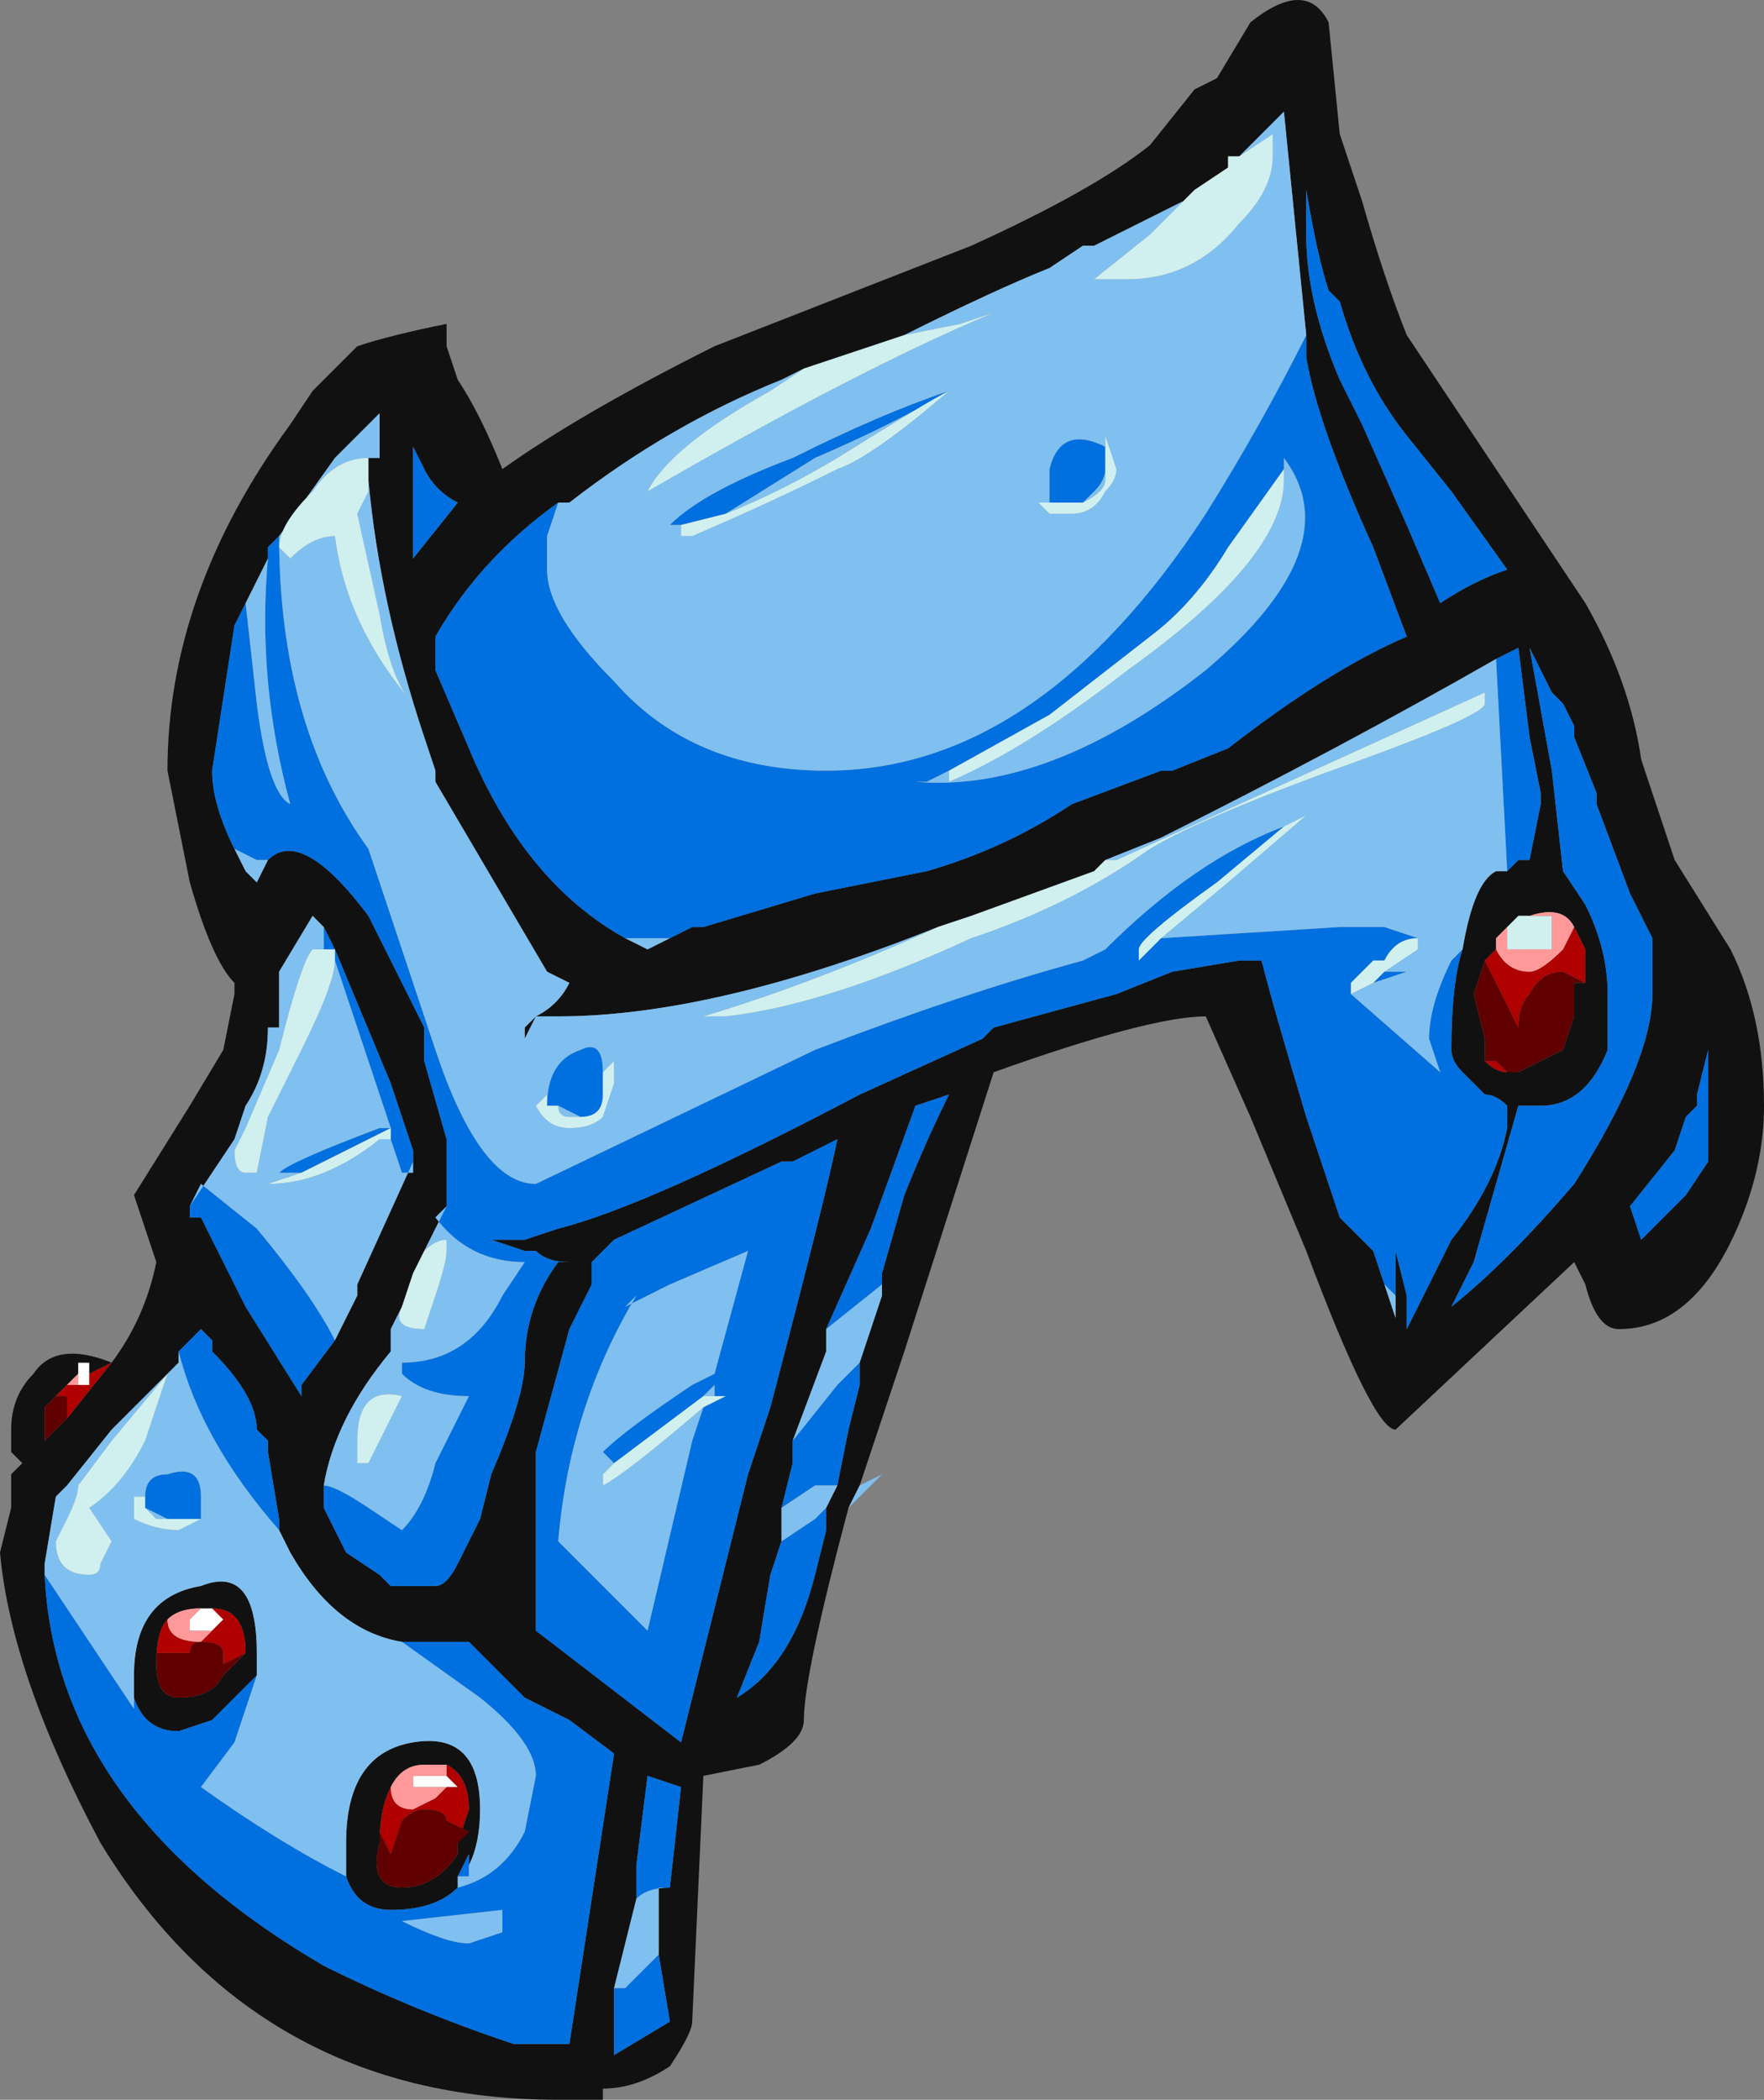 <?xml version="1.0" encoding="UTF-8" standalone="no"?>
<svg xmlns:ffdec="https://www.free-decompiler.com/flash" xmlns:xlink="http://www.w3.org/1999/xlink" ffdec:objectType="frame" height="65.8px" width="55.3px" xmlns="http://www.w3.org/2000/svg">
  <rect width="100%" height="100%" fill="#808080" stroke="none"/>
  <g transform="matrix(1.0, 0.0, 0.0, 1.0, 29.75, 31.85)">
    <use ffdec:characterId="2248" height="9.4" transform="matrix(7.0, 0.0, 0.0, 7.0, -29.75, -31.85)" width="7.9" xlink:href="#shape0"/>
  </g>
  <defs>
    <g id="shape0" transform="matrix(1.0, 0.0, 0.0, 1.0, 4.25, 4.55)">
      <path d="M-2.25 3.45 L-2.4 3.45 -2.4 3.4 -2.25 3.4 -2.2 3.45 -2.25 3.45 M-3.9 1.6 L-3.9 1.55 -3.85 1.55 -3.85 1.6 -3.85 1.65 -3.9 1.65 -3.9 1.6 M-3.3 2.75 L-3.4 2.75 -3.4 2.7 -3.35 2.65 -3.3 2.65 -3.25 2.7 -3.3 2.75" fill="#ffffff" fill-rule="evenodd" stroke="none"/>
      <path d="M-0.45 2.2 Q-0.65 2.95 -0.65 3.15 -0.65 3.25 -0.85 3.35 L-1.1 3.4 -1.15 4.5 Q-1.15 4.55 -1.25 4.7 -1.4 4.8 -1.55 4.8 L-1.55 4.85 -1.75 4.85 Q-3.1 4.85 -3.8 3.7 -4.2 2.95 -4.25 2.4 L-4.2 2.2 -4.2 2.05 -4.15 2.0 -4.2 1.95 -4.2 1.85 Q-4.2 1.7 -4.1 1.6 -4.0 1.45 -3.75 1.55 -3.6 1.35 -3.55 1.1 L-3.65 0.8 -3.4 0.4 -3.25 0.15 -3.2 -0.1 -3.2 -0.15 Q-3.3 -0.25 -3.4 -0.6 L-3.5 -1.1 Q-3.5 -1.9 -2.95 -2.65 L-2.85 -2.8 -2.65 -3.0 Q-2.5 -3.05 -2.25 -3.1 L-2.25 -3.0 -2.2 -2.85 Q-2.1 -2.7 -2.0 -2.45 -1.65 -2.7 -1.05 -3.0 L0.1 -3.45 Q0.65 -3.7 0.9 -3.9 L1.1 -4.15 1.2 -4.2 1.35 -4.45 Q1.6 -4.65 1.7 -4.45 L1.75 -3.95 1.85 -3.65 Q1.95 -3.3 2.05 -3.05 L2.85 -1.85 Q3.05 -1.5 3.1 -1.15 L3.25 -0.7 3.5 -0.3 Q3.65 0.0 3.65 0.4 3.65 0.65 3.55 0.9 3.35 1.4 3.0 1.4 2.9 1.4 2.85 1.2 L2.8 1.1 2.0 1.85 Q1.9 1.85 1.6 1.05 L1.35 0.45 1.15 0.0 Q0.9 0.0 0.2 0.25 L-0.2 1.5 -0.4 2.1 -0.45 2.2 M1.1 -3.7 L1.05 -3.65 0.65 -3.45 0.6 -3.45 0.45 -3.35 Q0.2 -3.25 -0.2 -3.05 L-0.65 -2.9 -0.75 -2.85 Q-1.25 -2.65 -1.7 -2.3 L-1.75 -2.3 Q-2.1 -2.05 -2.3 -1.7 L-2.3 -1.55 -2.15 -1.2 Q-1.9 -0.6 -1.45 -0.35 L-1.35 -0.3 -1.25 -0.35 -1.15 -0.4 -1.1 -0.4 -0.6 -0.55 -0.1 -0.65 Q0.25 -0.75 0.55 -0.95 L0.95 -1.1 1.0 -1.1 1.25 -1.2 Q1.7 -1.55 2.05 -1.7 L1.9 -2.1 Q1.65 -2.65 1.6 -2.95 L1.6 -3.05 1.5 -4.05 1.3 -3.85 1.25 -3.85 1.25 -3.8 1.1 -3.7 M1.6 -3.55 L1.6 -3.5 Q1.6 -3.2 1.75 -2.85 L1.85 -2.65 2.05 -2.2 2.2 -1.85 Q2.35 -1.95 2.5 -2.0 L2.25 -2.35 2.05 -2.6 Q1.85 -2.85 1.75 -3.2 L1.7 -3.25 Q1.65 -3.4 1.6 -3.7 L1.6 -3.55 M0.7 -0.7 L0.65 -0.65 0.1 -0.45 -0.05 -0.4 Q-1.05 0.0 -1.75 0.0 -1.8 0.0 -1.85 0.0 L-1.9 0.1 -1.9 0.05 -1.85 0.0 Q-1.75 -0.05 -1.7 -0.15 L-1.8 -0.2 -2.3 -1.05 -2.3 -1.1 -2.35 -1.25 Q-2.55 -1.85 -2.6 -2.4 L-2.6 -2.5 -2.55 -2.5 -2.55 -2.7 -2.75 -2.5 -3.0 -2.15 -3.05 -2.1 -3.05 -2.05 -3.15 -1.85 -3.2 -1.75 -3.3 -1.1 Q-3.3 -0.95 -3.2 -0.75 L-3.15 -0.65 -3.1 -0.6 -3.05 -0.7 Q-2.9 -0.85 -2.6 -0.45 L-2.35 0.05 -2.35 0.2 -2.25 0.55 -2.25 0.85 -2.25 0.85 -2.35 1.05 -2.4 1.15 -2.45 1.3 -2.5 1.4 -2.5 1.5 Q-2.75 1.8 -2.8 2.1 L-2.8 2.2 -2.7 2.4 -2.55 2.5 -2.5 2.55 -2.3 2.55 Q-2.25 2.55 -2.2 2.45 L-2.1 2.25 -2.05 2.05 Q-1.9 1.7 -1.9 1.55 -1.9 1.3 -1.75 1.1 L-1.7 1.1 Q-1.8 1.1 -1.85 1.05 L-1.9 1.05 -2.05 1.0 -1.9 1.0 -1.75 0.95 Q-1.35 0.85 -0.4 0.35 L0.15 0.1 0.2 0.05 0.75 -0.1 1.0 -0.2 1.3 -0.25 1.4 -0.25 Q1.45 -0.05 1.6 0.45 L1.75 0.9 1.9 1.05 1.95 1.2 2.0 1.35 2.0 1.15 2.0 1.05 2.05 1.25 2.05 1.3 2.05 1.4 2.25 1.0 Q2.45 0.75 2.5 0.5 L2.5 0.45 2.5 0.4 Q2.45 0.35 2.4 0.35 L2.3 0.25 Q2.25 0.2 2.25 0.15 2.25 -0.15 2.3 -0.3 2.35 -0.6 2.45 -0.65 L2.5 -0.65 2.55 -0.7 2.6 -0.7 2.65 -0.95 2.65 -1.0 2.6 -1.25 2.55 -1.65 2.6 -1.65 2.7 -1.1 2.75 -0.65 2.85 -0.5 Q2.95 -0.3 2.95 -0.1 L2.95 0.15 Q2.85 0.4 2.65 0.4 L2.55 0.4 2.35 1.1 2.25 1.3 Q2.5 1.1 2.8 0.75 3.15 0.2 3.15 -0.1 L3.15 -0.35 3.05 -0.55 2.9 -0.95 2.9 -1.0 2.8 -1.25 2.8 -1.3 2.75 -1.4 2.7 -1.45 2.6 -1.65 2.55 -1.65 2.45 -1.6 Q1.75 -1.2 0.95 -0.8 L0.7 -0.7 M2.5 -0.4 L2.45 -0.35 2.45 -0.3 2.4 -0.25 2.35 -0.1 2.4 0.1 2.4 0.2 Q2.45 0.25 2.5 0.25 L2.55 0.25 2.75 0.15 2.8 0.0 2.8 -0.15 2.85 -0.15 2.85 -0.3 2.8 -0.4 Q2.75 -0.5 2.6 -0.45 L2.55 -0.45 2.5 -0.4 M-2.8 -0.4 L-2.85 -0.45 -3.0 -0.2 -3.0 0.05 -3.05 0.05 Q-3.05 0.25 -3.15 0.4 L-3.2 0.55 -3.4 0.85 -3.4 0.9 -3.35 0.9 -3.15 1.3 -2.9 1.7 -2.9 1.65 -2.75 1.45 -2.65 1.25 -2.65 1.2 -2.4 0.65 -2.4 0.6 -2.5 0.3 -2.75 -0.3 -2.8 -0.4 M-2.4 -2.35 L-2.4 -2.05 -2.2 -2.3 Q-2.3 -2.35 -2.35 -2.45 L-2.4 -2.55 -2.4 -2.35 M-1.7 1.4 L-1.85 1.95 -1.85 2.75 -1.2 3.25 -0.9 2.05 -0.8 1.75 Q-0.55 0.8 -0.5 0.55 L-0.7 0.65 -0.75 0.65 -1.5 1.0 -1.6 1.1 -1.6 1.2 -1.7 1.4 M-0.3 1.25 L-0.3 1.15 -0.2 0.8 Q-0.1 0.55 0.0 0.35 L-0.15 0.4 -0.35 0.95 -0.55 1.4 -0.55 1.5 -0.7 1.9 -0.7 2.0 -0.75 2.2 -0.75 2.35 -0.8 2.5 -0.85 2.8 -0.95 3.05 Q-0.7 2.9 -0.6 2.5 L-0.55 2.3 -0.55 2.2 -0.5 2.1 -0.45 1.85 -0.4 1.65 -0.4 1.55 -0.3 1.25 M-4.05 2.5 Q-4.0 3.55 -2.8 4.25 -2.4 4.45 -1.95 4.6 L-1.7 4.6 -1.5 3.3 -1.7 3.15 -1.9 3.05 -2.15 2.8 -2.45 2.8 Q-2.75 2.75 -2.95 2.4 L-3.0 2.3 -3.0 2.25 -3.05 1.95 -3.05 1.9 -3.1 1.85 Q-3.1 1.7 -3.3 1.5 L-3.3 1.45 -3.35 1.4 -3.45 1.5 -3.45 1.55 -3.75 1.85 -3.95 2.1 -4.0 2.15 -4.05 2.45 -4.05 2.5 M-2.2 3.9 Q-2.3 4.0 -2.5 4.0 -2.65 4.0 -2.7 3.85 L-2.7 3.7 Q-2.7 3.3 -2.4 3.25 -2.1 3.2 -2.1 3.55 -2.1 3.7 -2.15 3.8 L-2.15 3.75 -2.2 3.85 -2.2 3.9 M-3.1 2.95 L-3.3 3.15 -3.45 3.2 Q-3.6 3.2 -3.65 3.05 L-3.65 2.95 Q-3.65 2.6 -3.35 2.55 -3.1 2.45 -3.1 2.85 L-3.1 2.95 M-2.25 3.35 L-2.35 3.35 Q-2.45 3.35 -2.5 3.45 -2.55 3.55 -2.55 3.7 -2.6 3.9 -2.45 3.9 -2.3 3.9 -2.2 3.75 L-2.2 3.7 -2.15 3.55 Q-2.15 3.4 -2.25 3.35 M-1.25 3.9 L-1.2 3.45 -1.35 3.4 -1.4 3.8 -1.4 3.95 -1.5 4.35 -1.5 4.65 -1.25 4.5 -1.3 4.2 -1.3 3.9 -1.25 3.9 M-4.0 1.7 L-4.05 1.75 -4.05 1.9 -3.95 1.8 -3.75 1.55 -3.85 1.6 -3.85 1.55 -3.9 1.55 -3.9 1.6 -3.95 1.65 -4.0 1.7 M-3.3 2.65 L-3.35 2.65 Q-3.45 2.65 -3.5 2.7 -3.55 2.75 -3.55 2.9 -3.55 3.05 -3.45 3.05 -3.3 3.05 -3.25 2.95 L-3.2 2.9 -3.15 2.85 Q-3.15 2.65 -3.3 2.65 M3.4 0.15 L3.35 0.35 3.35 0.4 3.3 0.45 3.25 0.6 3.05 0.85 3.1 1.0 3.3 0.8 3.4 0.65 3.4 0.15" fill="#111111" fill-rule="evenodd" stroke="none"/>
      <path d="M1.6 -3.05 L1.6 -2.95 Q1.65 -2.65 1.9 -2.1 L2.05 -1.7 Q1.7 -1.55 1.25 -1.2 L1.0 -1.1 0.95 -1.1 0.55 -0.95 Q0.25 -0.75 -0.1 -0.65 L-0.6 -0.55 -1.1 -0.4 -1.15 -0.4 -1.25 -0.35 -1.45 -0.35 Q-1.9 -0.6 -2.15 -1.2 L-2.3 -1.55 -2.3 -1.7 Q-2.1 -2.05 -1.75 -2.3 L-1.8 -2.15 -1.8 -2.0 Q-1.8 -1.8 -1.5 -1.5 -1.15 -1.1 -0.55 -1.1 0.4 -1.1 1.15 -2.25 1.4 -2.65 1.6 -3.05 M1.6 -3.55 L1.6 -3.7 Q1.65 -3.4 1.7 -3.25 L1.75 -3.2 Q1.85 -2.85 2.05 -2.6 L2.25 -2.35 2.5 -2.0 Q2.35 -1.95 2.2 -1.85 L2.05 -2.2 1.85 -2.65 1.75 -2.85 Q1.6 -3.2 1.6 -3.5 L1.6 -3.55 M0.0 -1.1 L-0.1 -1.05 -0.15 -1.05 Q0.45 -1.0 1.15 -1.55 1.8 -2.1 1.5 -2.5 L1.5 -2.45 1.25 -2.1 Q1.1 -1.85 0.9 -1.7 L0.45 -1.35 0.0 -1.1 M0.7 -2.55 L0.7 -2.45 Q0.7 -2.4 0.65 -2.35 L0.6 -2.3 0.55 -2.3 0.45 -2.3 0.45 -2.45 Q0.5 -2.65 0.7 -2.55 M2.45 -1.6 L2.55 -1.65 2.6 -1.65 2.7 -1.45 2.75 -1.4 2.8 -1.3 2.8 -1.25 2.9 -1.0 2.9 -0.95 3.05 -0.55 3.15 -0.35 3.15 -0.1 Q3.15 0.2 2.8 0.75 2.5 1.1 2.25 1.3 L2.35 1.1 2.55 0.4 2.65 0.4 Q2.85 0.4 2.95 0.15 L2.95 -0.1 Q2.95 -0.3 2.85 -0.5 L2.75 -0.65 2.7 -1.1 2.6 -1.65 2.55 -1.65 2.6 -1.25 2.65 -1.0 2.65 -0.95 2.6 -0.7 2.55 -0.7 2.5 -0.65 2.45 -1.6 M2.3 -0.3 Q2.25 -0.15 2.25 0.15 2.25 0.2 2.3 0.25 L2.4 0.35 Q2.45 0.35 2.5 0.4 L2.5 0.45 2.5 0.5 Q2.45 0.75 2.25 1.0 L2.05 1.4 2.05 1.3 2.05 1.25 2.0 1.05 2.0 1.15 2.0 1.25 1.95 1.2 1.9 1.05 1.75 0.9 1.6 0.45 Q1.45 -0.05 1.4 -0.25 L1.3 -0.25 1.0 -0.2 0.75 -0.1 0.2 0.05 0.15 0.1 -0.4 0.35 Q-1.35 0.85 -1.75 0.95 L-1.9 1.0 -2.05 1.0 -1.9 1.05 -1.85 1.05 Q-1.8 1.1 -1.7 1.1 L-1.75 1.1 Q-1.9 1.3 -1.9 1.55 -1.9 1.7 -2.05 2.05 L-2.1 2.25 -2.2 2.45 Q-2.25 2.55 -2.3 2.55 L-2.5 2.55 -2.55 2.5 -2.7 2.4 -2.8 2.2 -2.8 2.1 Q-2.75 2.1 -2.6 2.2 L-2.45 2.3 Q-2.35 2.2 -2.3 2.0 L-2.15 1.7 Q-2.35 1.7 -2.45 1.6 L-2.45 1.55 Q-2.15 1.55 -2.0 1.25 L-1.9 1.1 Q-2.15 1.1 -2.3 0.9 L-2.25 0.85 -2.25 0.85 -2.25 0.55 -2.35 0.2 -2.35 0.05 -2.6 -0.45 Q-2.9 -0.85 -3.05 -0.7 L-3.1 -0.7 -3.2 -0.75 Q-3.3 -0.95 -3.3 -1.1 L-3.2 -1.75 -3.15 -1.85 -3.1 -1.4 Q-3.05 -1.0 -2.95 -0.95 -3.1 -1.5 -3.05 -2.05 L-3.05 -2.1 -3.0 -2.15 Q-3.0 -1.3 -2.6 -0.75 L-2.3 0.15 Q-2.1 0.75 -1.85 0.75 L-0.6 0.15 Q0.05 -0.1 0.6 -0.25 L0.7 -0.3 Q1.1 -0.7 1.5 -0.85 L1.2 -0.6 Q0.85 -0.35 0.85 -0.3 L0.85 -0.25 0.95 -0.35 1.75 -0.4 1.95 -0.4 2.1 -0.35 2.1 -0.3 2.1 -0.35 Q2.0 -0.35 1.95 -0.25 L1.9 -0.25 1.8 -0.15 1.8 -0.1 2.2 0.25 2.15 0.1 Q2.15 -0.05 2.25 -0.25 L2.3 -0.3 M-1.8 -0.2 L-1.7 -0.15 -1.8 -0.2 M1.95 -0.2 L2.05 -0.2 1.9 -0.15 1.95 -0.2 M1.9 -0.25 L1.9 -0.25 M-3.4 0.85 L-3.35 0.75 -3.1 0.95 Q-2.85 1.25 -2.75 1.45 L-2.9 1.65 -2.9 1.7 -3.15 1.3 -3.35 0.9 -3.4 0.9 -3.4 0.85 M-2.4 0.65 L-2.4 0.7 -2.45 0.7 -2.5 0.55 -2.55 0.55 -2.5 0.55 -2.5 0.5 -2.9 0.7 -3.0 0.7 Q-2.95 0.65 -2.55 0.5 L-2.5 0.5 -2.75 -0.25 -2.75 -0.3 -2.8 -0.3 -2.8 -0.4 -2.75 -0.3 -2.5 0.3 -2.4 0.6 -2.4 0.65 M-1.0 -2.25 L-1.2 -2.2 -1.25 -2.2 Q-1.1 -2.35 -0.7 -2.5 -0.3 -2.7 0.0 -2.8 -0.25 -2.65 -0.6 -2.5 L-1.0 -2.25 M-2.4 -2.35 L-2.4 -2.55 -2.35 -2.45 Q-2.3 -2.35 -2.2 -2.3 L-2.4 -2.05 -2.4 -2.35 M-1.6 1.2 L-1.6 1.1 -1.5 1.0 -0.75 0.65 -0.7 0.65 -0.5 0.55 Q-0.55 0.8 -0.8 1.75 L-0.9 2.05 -1.2 3.25 -1.85 2.75 -1.85 1.95 -1.7 1.4 -1.6 1.2 M-0.55 1.4 L-0.35 0.95 -0.15 0.4 0.0 0.35 Q-0.1 0.55 -0.2 0.8 L-0.3 1.15 -0.3 1.25 -0.3 1.2 -0.55 1.4 M-0.4 1.55 L-0.4 1.65 -0.45 1.85 -0.5 2.1 -0.6 2.1 -0.75 2.2 -0.7 2.0 -0.7 1.9 -0.5 1.65 -0.4 1.55 M-0.55 2.2 L-0.55 2.3 -0.6 2.5 Q-0.7 2.9 -0.95 3.05 L-0.85 2.8 -0.8 2.5 -0.75 2.35 -0.6 2.25 -0.55 2.2 M-1.5 2.0 L-1.55 1.95 Q-1.45 1.85 -1.15 1.65 L-1.05 1.6 -0.9 1.05 -1.25 1.2 -1.45 1.3 -1.4 1.25 Q-1.7 1.75 -1.75 2.35 L-1.35 2.75 -1.15 1.9 -1.1 1.75 -1.0 1.7 -1.05 1.7 -1.05 1.65 -1.1 1.7 -1.5 2.0 M-1.75 0.4 L-1.8 0.4 Q-1.8 0.2 -1.65 0.15 -1.55 0.1 -1.55 0.25 -1.55 0.3 -1.55 0.35 -1.55 0.45 -1.65 0.45 L-1.75 0.4 M-2.45 2.8 L-2.15 2.8 -1.9 3.05 -1.7 3.15 -1.5 3.3 -1.7 4.6 -1.95 4.6 Q-2.4 4.45 -2.8 4.25 -4.0 3.55 -4.05 2.5 L-3.65 3.1 -3.65 3.05 Q-3.6 3.2 -3.45 3.2 L-3.3 3.15 -3.1 2.95 -3.2 3.25 -3.35 3.45 Q-3.0 3.7 -2.7 3.85 -2.65 4.0 -2.5 4.0 -2.3 4.0 -2.2 3.9 -2.0 3.85 -1.9 3.65 L-1.85 3.4 Q-1.85 3.25 -2.1 3.05 L-2.45 2.8 M-3.45 1.5 L-3.35 1.4 -3.3 1.45 -3.3 1.5 Q-3.1 1.7 -3.1 1.85 L-3.05 1.9 -3.05 1.95 -3.0 2.25 -3.0 2.3 Q-3.35 1.9 -3.45 1.5 M-1.4 3.95 L-1.4 3.8 -1.35 3.4 -1.2 3.45 -1.25 3.9 Q-1.35 3.9 -1.4 3.95 M-1.3 4.2 L-1.25 4.5 -1.5 4.65 -1.5 4.35 -1.45 4.35 -1.3 4.2 M-3.6 2.15 Q-3.6 2.05 -3.5 2.05 -3.35 2.0 -3.35 2.15 L-3.35 2.25 -3.5 2.25 -3.6 2.2 -3.6 2.15 M-2.2 3.85 L-2.15 3.75 -2.15 3.8 -2.15 3.85 -2.2 3.85 M-2.0 4.0 L-2.45 4.05 Q-2.25 4.15 -2.15 4.15 L-2.0 4.1 -2.0 4.0 M3.4 0.15 L3.4 0.65 3.3 0.8 3.1 1.0 3.05 0.85 3.25 0.6 3.3 0.45 3.35 0.4 3.35 0.35 3.4 0.15" fill="#0070e0" fill-rule="evenodd" stroke="none"/>
      <path d="M-0.4 2.1 L-0.3 2.05 Q-0.35 2.1 -0.45 2.2 L-0.4 2.1 M-0.2 -3.05 Q0.2 -3.25 0.45 -3.35 L0.6 -3.45 0.65 -3.45 1.05 -3.65 1.1 -3.7 0.9 -3.5 0.65 -3.3 0.8 -3.3 Q1.1 -3.3 1.3 -3.55 1.45 -3.7 1.45 -3.85 L1.45 -3.95 1.3 -3.85 1.5 -4.05 1.6 -3.05 Q1.4 -2.65 1.15 -2.25 0.4 -1.1 -0.55 -1.1 -1.15 -1.1 -1.5 -1.5 -1.8 -1.8 -1.8 -2.0 L-1.8 -2.15 -1.75 -2.3 -1.7 -2.3 Q-1.25 -2.65 -0.75 -2.85 L-0.65 -2.9 -0.8 -2.8 Q-1.25 -2.55 -1.35 -2.35 -0.4 -2.9 0.2 -3.15 L0.05 -3.1 -0.2 -3.05 M-1.25 -0.35 L-1.35 -0.3 -1.45 -0.35 -1.25 -0.35 M1.5 -2.45 L1.5 -2.5 Q1.8 -2.1 1.15 -1.55 0.45 -1.0 -0.15 -1.05 L-0.1 -1.05 0.0 -1.1 0.0 -1.05 Q0.35 -1.2 0.8 -1.55 1.5 -2.05 1.5 -2.4 L1.5 -2.45 M0.55 -2.3 L0.4 -2.3 0.45 -2.25 0.55 -2.25 Q0.65 -2.25 0.7 -2.35 0.75 -2.4 0.75 -2.45 L0.7 -2.6 0.7 -2.55 Q0.5 -2.65 0.45 -2.45 L0.45 -2.3 0.55 -2.3 M0.7 -2.45 L0.7 -2.4 Q0.7 -2.35 0.6 -2.3 L0.65 -2.35 Q0.7 -2.4 0.7 -2.45 M0.7 -0.7 L0.95 -0.8 Q1.75 -1.2 2.45 -1.6 L2.5 -0.65 2.45 -0.65 Q2.35 -0.6 2.3 -0.3 L2.25 -0.25 Q2.15 -0.05 2.15 0.1 L2.2 0.25 1.8 -0.1 1.8 -0.15 1.8 -0.1 1.9 -0.15 2.05 -0.2 1.95 -0.2 2.1 -0.3 2.1 -0.35 1.95 -0.4 1.75 -0.4 0.95 -0.35 1.25 -0.6 1.6 -0.9 1.5 -0.85 Q1.1 -0.7 0.7 -0.3 L0.6 -0.25 Q0.05 -0.1 -0.6 0.15 L-1.85 0.75 Q-2.1 0.75 -2.3 0.15 L-2.6 -0.75 Q-3.0 -1.3 -3.0 -2.15 L-2.75 -2.5 -2.55 -2.7 -2.55 -2.5 -2.6 -2.5 Q-2.75 -2.5 -2.85 -2.35 -3.0 -2.2 -3.0 -2.1 L-2.95 -2.05 Q-2.85 -2.15 -2.75 -2.15 -2.7 -1.75 -2.4 -1.4 -2.5 -1.5 -2.55 -1.8 L-2.65 -2.25 -2.6 -2.35 -2.6 -2.4 Q-2.55 -1.85 -2.35 -1.25 L-2.3 -1.1 -2.3 -1.05 -1.8 -0.2 -1.7 -0.15 Q-1.75 -0.05 -1.85 0.0 L-1.9 0.05 -1.9 0.1 -1.85 0.0 Q-1.8 0.0 -1.75 0.0 -1.05 0.0 -0.05 -0.4 -0.6 -0.15 -1.1 0.0 L-1.0 0.0 Q-0.55 -0.05 0.1 -0.35 0.55 -0.5 0.9 -0.75 1.15 -0.9 1.85 -1.15 2.4 -1.35 2.4 -1.4 L2.4 -1.45 0.75 -0.7 0.7 -0.7 M2.5 0.4 L2.5 0.45 2.5 0.4 M2.05 1.3 L2.05 1.25 2.05 1.3 M2.0 1.15 L2.0 1.35 1.95 1.2 2.0 1.25 2.0 1.15 M-2.8 2.1 Q-2.75 1.8 -2.5 1.5 L-2.5 1.4 -2.45 1.3 Q-2.5 1.4 -2.35 1.4 L-2.3 1.25 Q-2.25 1.1 -2.25 1.05 L-2.25 1.0 Q-2.3 1.0 -2.35 1.05 L-2.25 0.85 -2.3 0.9 Q-2.15 1.1 -1.9 1.1 L-2.0 1.25 Q-2.15 1.55 -2.45 1.55 L-2.45 1.6 Q-2.35 1.7 -2.15 1.7 L-2.3 2.0 Q-2.35 2.2 -2.45 2.3 L-2.6 2.2 Q-2.75 2.1 -2.8 2.1 M-3.05 -0.7 L-3.1 -0.6 -3.15 -0.65 -3.2 -0.75 -3.1 -0.7 -3.05 -0.7 M-3.15 -1.85 L-3.05 -2.05 Q-3.1 -1.5 -2.95 -0.95 -3.05 -1.0 -3.1 -1.4 L-3.15 -1.85 M1.9 -0.25 L1.9 -0.25 M-3.4 0.85 L-3.2 0.55 -3.15 0.4 Q-3.05 0.25 -3.05 0.05 L-3.0 0.05 -3.0 -0.2 -2.85 -0.45 -2.8 -0.4 -2.8 -0.3 -2.85 -0.3 Q-2.9 -0.25 -3.0 0.15 L-3.15 0.5 -3.2 0.6 Q-3.2 0.7 -3.15 0.7 L-3.1 0.7 -3.05 0.45 -2.9 0.15 Q-2.75 -0.15 -2.75 -0.25 L-2.5 0.5 -2.55 0.5 Q-2.95 0.65 -3.0 0.7 L-2.9 0.7 -3.05 0.75 Q-2.8 0.75 -2.55 0.55 L-2.5 0.55 -2.45 0.7 -2.4 0.7 -2.4 0.65 -2.65 1.2 -2.65 1.25 -2.75 1.45 Q-2.85 1.25 -3.1 0.95 L-3.35 0.75 -3.4 0.85 M-1.0 -2.25 L-0.6 -2.5 Q-0.25 -2.65 0.0 -2.8 -0.3 -2.7 -0.7 -2.5 -1.1 -2.35 -1.25 -2.2 L-1.2 -2.2 -1.2 -2.15 -1.15 -2.15 Q-0.8 -2.3 -0.5 -2.45 -0.35 -2.5 0.0 -2.8 -0.1 -2.75 -0.5 -2.5 -0.75 -2.35 -1.0 -2.25 M-1.6 1.2 L-1.7 1.4 -1.6 1.2 M-0.55 1.4 L-0.3 1.2 -0.3 1.25 -0.4 1.55 -0.5 1.65 -0.7 1.9 -0.55 1.5 -0.55 1.4 M-0.5 2.1 L-0.55 2.2 -0.6 2.25 -0.75 2.35 -0.75 2.2 -0.6 2.1 -0.5 2.1 M-1.1 1.75 L-1.15 1.9 -1.35 2.75 -1.75 2.35 Q-1.7 1.75 -1.4 1.25 L-1.45 1.3 -1.25 1.2 -0.9 1.05 -1.05 1.6 -1.15 1.65 Q-1.45 1.85 -1.55 1.95 L-1.5 2.0 -1.55 2.05 -1.55 2.1 Q-1.45 2.05 -1.1 1.75 M-1.1 1.7 L-1.05 1.65 -1.05 1.7 -1.1 1.7 M-1.8 0.4 L-1.8 0.35 -1.85 0.4 Q-1.8 0.5 -1.7 0.5 -1.6 0.5 -1.55 0.45 L-1.5 0.3 -1.5 0.2 -1.55 0.25 Q-1.55 0.1 -1.65 0.15 -1.8 0.2 -1.8 0.4 M-1.65 0.45 L-1.7 0.45 Q-1.75 0.45 -1.75 0.4 L-1.65 0.45 M-2.65 2.0 L-2.6 2.0 -2.45 1.7 Q-2.65 1.65 -2.65 1.9 L-2.65 2.0 M-2.45 2.8 L-2.1 3.05 Q-1.85 3.25 -1.85 3.4 L-1.9 3.65 Q-2.0 3.85 -2.2 3.9 L-2.2 3.85 -2.15 3.85 -2.15 3.8 Q-2.1 3.7 -2.1 3.55 -2.1 3.2 -2.4 3.25 -2.7 3.3 -2.7 3.7 L-2.7 3.85 Q-3.0 3.7 -3.35 3.45 L-3.2 3.25 -3.1 2.95 -3.1 2.85 Q-3.1 2.45 -3.35 2.55 -3.65 2.6 -3.65 2.95 L-3.65 3.05 -3.65 3.1 -4.05 2.5 -4.05 2.45 -4.0 2.15 -3.95 2.1 -3.75 1.85 -3.45 1.55 -3.45 1.5 Q-3.35 1.9 -3.0 2.3 L-2.95 2.4 Q-2.75 2.75 -2.45 2.8 M-1.4 3.95 Q-1.35 3.9 -1.25 3.9 L-1.3 3.9 -1.3 4.2 -1.45 4.35 -1.5 4.35 -1.4 3.95 M-3.35 2.25 L-3.35 2.15 Q-3.35 2.0 -3.5 2.05 -3.6 2.05 -3.6 2.15 L-3.65 2.15 -3.65 2.25 Q-3.55 2.3 -3.45 2.3 L-3.35 2.25 M-3.6 2.2 L-3.5 2.25 -3.55 2.25 -3.6 2.2 M-3.75 1.9 L-3.9 2.1 Q-3.9 2.15 -3.95 2.25 L-4.0 2.35 Q-4.0 2.5 -3.85 2.5 -3.8 2.5 -3.8 2.45 L-3.75 2.35 -3.85 2.2 Q-3.7 2.1 -3.6 1.9 L-3.5 1.6 -3.75 1.9 M-2.0 4.0 L-2.0 4.1 -2.15 4.15 Q-2.25 4.15 -2.45 4.05 L-2.0 4.0" fill="#80c0f0" fill-rule="evenodd" stroke="none"/>
      <path d="M2.45 -0.3 Q2.5 -0.2 2.6 -0.2 2.65 -0.2 2.75 -0.3 L2.8 -0.4 2.85 -0.3 2.85 -0.15 2.75 -0.2 Q2.65 -0.2 2.6 -0.1 2.55 -0.05 2.55 0.05 L2.4 -0.25 2.45 -0.3 M2.5 0.25 Q2.45 0.25 2.4 0.2 L2.45 0.2 2.5 0.25 M-2.5 3.45 Q-2.5 3.55 -2.4 3.55 L-2.3 3.5 -2.25 3.45 -2.2 3.45 -2.25 3.4 -2.25 3.35 Q-2.15 3.4 -2.15 3.55 L-2.2 3.7 -2.15 3.65 -2.25 3.6 Q-2.25 3.55 -2.35 3.55 -2.4 3.55 -2.45 3.6 L-2.5 3.75 -2.55 3.65 -2.55 3.7 Q-2.55 3.55 -2.5 3.45 M-3.95 1.8 L-3.95 1.7 -4.0 1.7 -3.95 1.65 -3.85 1.65 -3.85 1.6 -3.75 1.55 -3.95 1.8 M-3.5 2.7 Q-3.5 2.8 -3.35 2.8 L-3.3 2.75 -3.25 2.7 -3.3 2.65 Q-3.15 2.65 -3.15 2.85 L-3.2 2.9 -3.15 2.85 -3.25 2.9 -3.25 2.85 Q-3.25 2.8 -3.35 2.8 -3.4 2.8 -3.4 2.85 L-3.55 2.85 -3.55 2.9 Q-3.55 2.75 -3.5 2.7" fill="#b00000" fill-rule="evenodd" stroke="none"/>
      <path d="M1.1 -3.7 L1.25 -3.8 1.25 -3.85 1.3 -3.85 1.45 -3.95 1.45 -3.85 Q1.45 -3.7 1.3 -3.55 1.1 -3.3 0.8 -3.3 L0.65 -3.3 0.9 -3.5 1.1 -3.7 M-0.65 -2.9 L-0.2 -3.05 0.05 -3.1 0.2 -3.15 Q-0.4 -2.9 -1.35 -2.35 -1.25 -2.55 -0.8 -2.8 L-0.65 -2.9 M0.0 -1.1 L0.45 -1.35 0.9 -1.7 Q1.1 -1.85 1.25 -2.1 L1.5 -2.45 1.5 -2.4 Q1.5 -2.05 0.8 -1.55 0.35 -1.2 0.0 -1.05 L0.0 -1.1 M0.7 -2.55 L0.7 -2.6 0.75 -2.45 Q0.75 -2.4 0.7 -2.35 0.65 -2.25 0.55 -2.25 L0.45 -2.25 0.4 -2.3 0.55 -2.3 0.6 -2.3 Q0.7 -2.35 0.7 -2.4 L0.7 -2.45 0.7 -2.55 M-0.05 -0.4 L0.1 -0.45 0.65 -0.65 0.7 -0.7 0.75 -0.7 2.4 -1.45 2.4 -1.4 Q2.4 -1.35 1.85 -1.15 1.15 -0.9 0.9 -0.75 0.55 -0.5 0.1 -0.35 -0.55 -0.05 -1.0 0.0 L-1.1 0.0 Q-0.6 -0.15 -0.05 -0.4 M-2.45 1.3 L-2.4 1.15 -2.35 1.05 Q-2.3 1.0 -2.25 1.0 L-2.25 1.05 Q-2.25 1.1 -2.3 1.25 L-2.35 1.4 Q-2.5 1.4 -2.45 1.3 M-2.6 -2.5 L-2.6 -2.4 -2.6 -2.35 -2.65 -2.25 -2.55 -1.8 Q-2.5 -1.5 -2.4 -1.4 -2.7 -1.75 -2.75 -2.15 -2.85 -2.15 -2.95 -2.05 L-3.0 -2.1 Q-3.0 -2.2 -2.85 -2.35 -2.75 -2.5 -2.6 -2.5 M1.5 -0.85 L1.6 -0.9 1.25 -0.6 0.95 -0.35 0.85 -0.25 0.85 -0.3 Q0.85 -0.35 1.2 -0.6 L1.5 -0.85 M2.1 -0.3 L1.95 -0.2 1.9 -0.15 1.8 -0.1 1.8 -0.15 1.9 -0.25 1.95 -0.25 Q2.0 -0.35 2.1 -0.35 L2.1 -0.3 M2.55 -0.45 L2.7 -0.45 2.7 -0.3 Q2.65 -0.3 2.6 -0.3 L2.5 -0.3 2.5 -0.4 2.55 -0.45 M-2.55 0.55 Q-2.8 0.75 -3.05 0.75 L-2.9 0.7 -2.5 0.5 -2.5 0.55 -2.55 0.55 M-2.75 -0.25 Q-2.75 -0.15 -2.9 0.15 L-3.05 0.45 -3.1 0.7 -3.15 0.7 Q-3.2 0.7 -3.2 0.6 L-3.15 0.5 -3.0 0.15 Q-2.9 -0.25 -2.85 -0.3 L-2.8 -0.3 -2.75 -0.3 -2.75 -0.25 M-1.2 -2.2 L-1.0 -2.25 Q-0.75 -2.35 -0.5 -2.5 -0.1 -2.75 0.0 -2.8 -0.35 -2.5 -0.5 -2.45 -0.8 -2.3 -1.15 -2.15 L-1.2 -2.15 -1.2 -2.2 M-1.1 1.75 Q-1.45 2.05 -1.55 2.1 L-1.55 2.05 -1.5 2.0 -1.1 1.7 -1.05 1.7 -1.0 1.7 -1.1 1.75 M-1.8 0.4 L-1.75 0.4 Q-1.75 0.45 -1.7 0.45 L-1.65 0.45 Q-1.55 0.45 -1.55 0.35 -1.55 0.3 -1.55 0.25 L-1.5 0.2 -1.5 0.3 -1.55 0.45 Q-1.6 0.5 -1.7 0.5 -1.8 0.5 -1.85 0.4 L-1.8 0.35 -1.8 0.4 M-2.65 2.0 L-2.65 1.9 Q-2.65 1.65 -2.45 1.7 L-2.6 2.0 -2.65 2.0 M-3.35 2.25 L-3.45 2.3 Q-3.55 2.3 -3.65 2.25 L-3.65 2.15 -3.6 2.15 -3.6 2.2 -3.55 2.25 -3.5 2.25 -3.35 2.25 M-3.75 1.9 L-3.5 1.6 -3.6 1.9 Q-3.7 2.1 -3.85 2.2 L-3.75 2.35 -3.8 2.45 Q-3.8 2.5 -3.85 2.5 -4.0 2.5 -4.0 2.35 L-3.95 2.25 Q-3.9 2.15 -3.9 2.1 L-3.75 1.9" fill="#d0f0f0" fill-rule="evenodd" stroke="none"/>
      <path d="M2.4 0.2 L2.4 0.1 2.35 -0.1 2.4 -0.25 2.55 0.05 Q2.55 -0.05 2.6 -0.1 2.65 -0.2 2.75 -0.2 L2.85 -0.15 2.8 -0.15 2.8 0.0 2.75 0.15 2.55 0.25 2.5 0.25 2.45 0.2 2.4 0.2 M-2.2 3.7 L-2.2 3.75 Q-2.3 3.9 -2.45 3.9 -2.6 3.9 -2.55 3.7 L-2.55 3.65 -2.5 3.75 -2.45 3.6 Q-2.4 3.55 -2.35 3.55 -2.25 3.55 -2.25 3.6 L-2.15 3.65 -2.2 3.7 M-3.95 1.8 L-4.05 1.9 -4.05 1.75 -4.0 1.7 -3.95 1.7 -3.95 1.8 M-3.2 2.9 L-3.25 2.95 Q-3.3 3.05 -3.45 3.05 -3.55 3.05 -3.55 2.9 L-3.55 2.85 -3.4 2.85 Q-3.4 2.8 -3.35 2.8 -3.25 2.8 -3.25 2.85 L-3.25 2.9 -3.15 2.85 -3.2 2.9" fill="#600000" fill-rule="evenodd" stroke="none"/>
      <path d="M2.5 -0.4 L2.5 -0.3 2.6 -0.3 Q2.65 -0.3 2.7 -0.3 L2.7 -0.45 2.55 -0.45 2.6 -0.45 Q2.75 -0.5 2.8 -0.4 L2.75 -0.3 Q2.65 -0.2 2.6 -0.2 2.5 -0.2 2.45 -0.3 L2.45 -0.35 2.5 -0.4 M-2.5 3.45 Q-2.45 3.35 -2.35 3.35 L-2.25 3.35 -2.25 3.4 -2.4 3.4 -2.4 3.45 -2.25 3.45 -2.3 3.5 -2.4 3.55 Q-2.5 3.55 -2.5 3.45 M-3.95 1.65 L-3.9 1.6 -3.9 1.65 -3.85 1.65 -3.85 1.6 -3.85 1.65 -3.95 1.65 M-3.5 2.7 Q-3.45 2.65 -3.35 2.65 L-3.3 2.65 -3.35 2.65 -3.4 2.7 -3.4 2.75 -3.3 2.75 -3.35 2.8 Q-3.5 2.8 -3.5 2.7" fill="#ff9999" fill-rule="evenodd" stroke="none"/>
    </g>
  </defs>
</svg>
